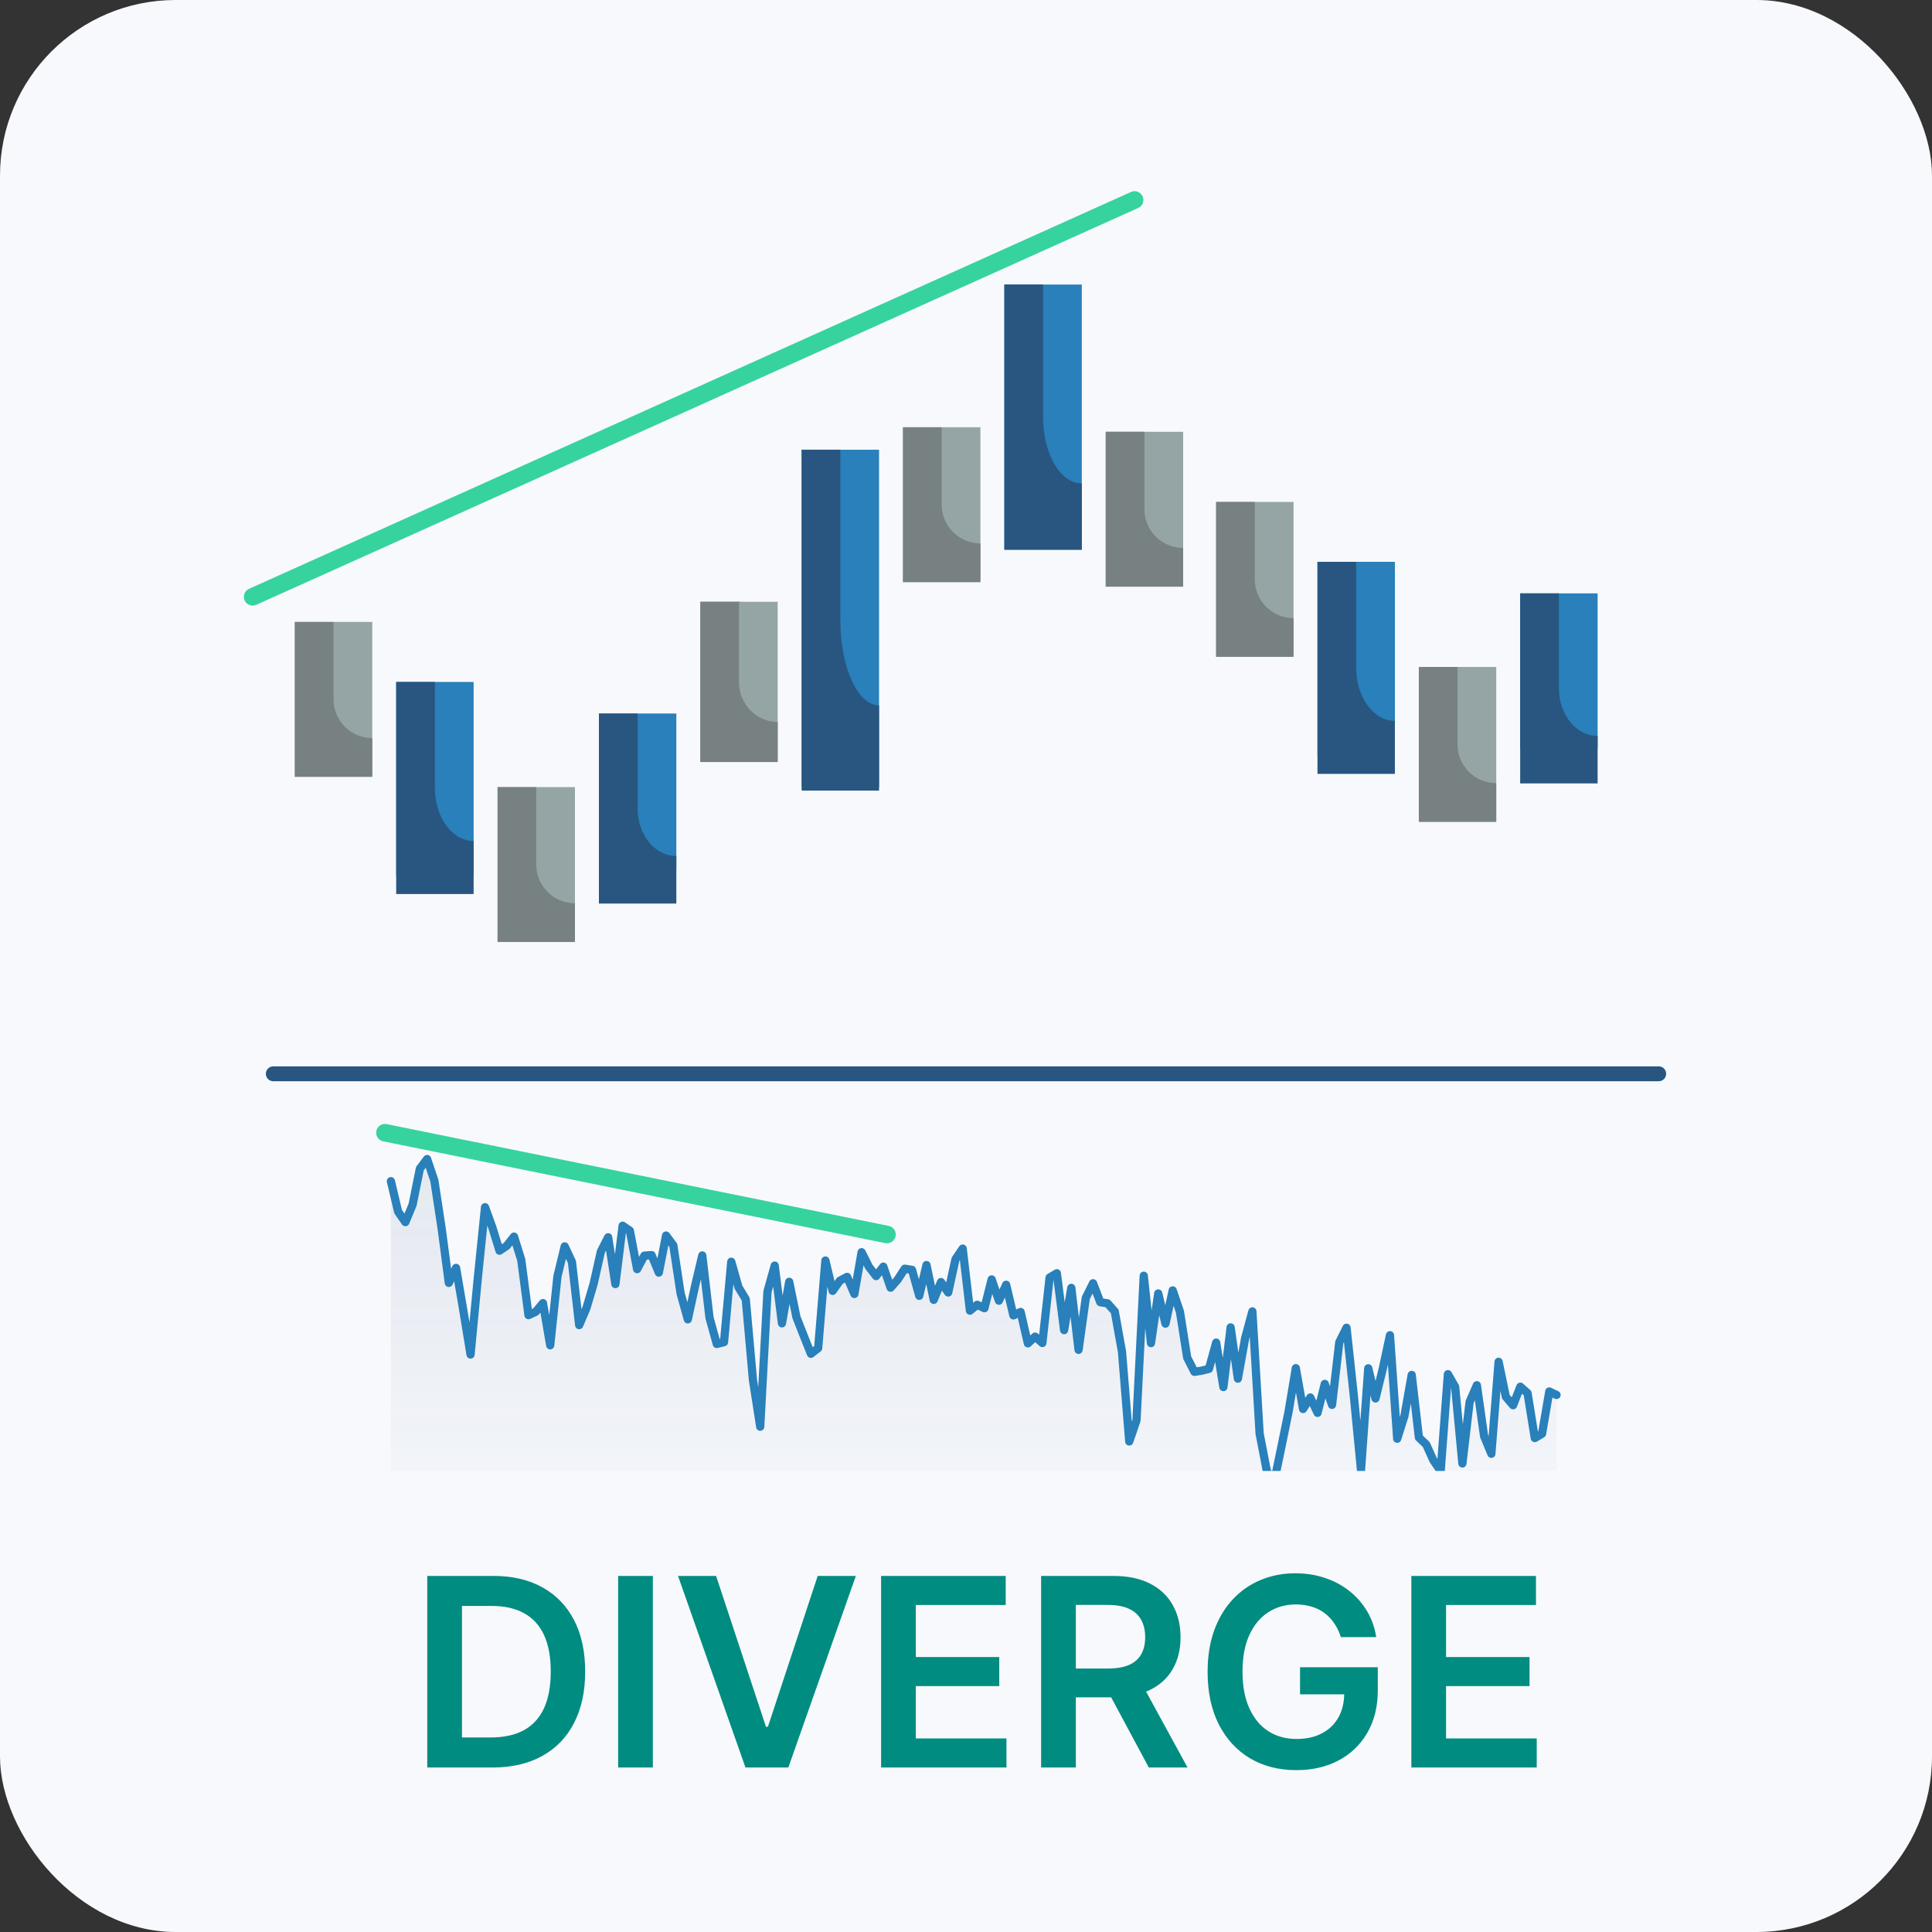 <svg width="88" height="88" viewBox="0 0 88 88" fill="none" xmlns="http://www.w3.org/2000/svg">
<rect x="0" y="0" width="88" height="88" fill="#333333" stroke="none"/>
<rect width="88" height="88" rx="8" fill="#F8F9FC"/>
<path d="M22.419 80.508H19.461V71.781H22.478C23.345 71.781 24.089 71.955 24.711 72.305C25.336 72.651 25.816 73.15 26.151 73.8C26.487 74.451 26.654 75.229 26.654 76.136C26.654 77.045 26.485 77.826 26.147 78.479C25.812 79.133 25.328 79.634 24.694 79.984C24.063 80.333 23.305 80.508 22.419 80.508ZM21.042 79.14H22.342C22.95 79.14 23.457 79.029 23.863 78.808C24.269 78.583 24.575 78.249 24.779 77.806C24.984 77.36 25.086 76.803 25.086 76.136C25.086 75.468 24.984 74.914 24.779 74.474C24.575 74.031 24.272 73.7 23.872 73.481C23.474 73.259 22.98 73.148 22.389 73.148H21.042V79.14ZM29.737 71.781V80.508H28.156V71.781H29.737ZM32.617 71.781L34.888 78.65H34.978L37.245 71.781H38.983L35.907 80.508H33.955L30.883 71.781H32.617ZM40.133 80.508V71.781H45.809V73.106H41.714V75.475H45.515V76.8H41.714V79.183H45.843V80.508H40.133ZM47.422 80.508V71.781H50.695C51.365 71.781 51.928 71.897 52.382 72.13C52.84 72.363 53.185 72.69 53.418 73.11C53.654 73.528 53.772 74.015 53.772 74.572C53.772 75.131 53.652 75.617 53.414 76.029C53.178 76.438 52.83 76.755 52.37 76.979C51.909 77.201 51.344 77.312 50.673 77.312H48.343V75.999H50.46C50.852 75.999 51.173 75.945 51.423 75.837C51.673 75.727 51.858 75.566 51.977 75.356C52.1 75.143 52.161 74.881 52.161 74.572C52.161 74.262 52.1 73.998 51.977 73.779C51.855 73.558 51.669 73.39 51.419 73.276C51.169 73.16 50.847 73.102 50.452 73.102H49.003V80.508H47.422ZM51.931 76.553L54.091 80.508H52.327L50.205 76.553H51.931ZM61.073 74.567C61.002 74.337 60.904 74.131 60.779 73.95C60.657 73.765 60.509 73.607 60.336 73.477C60.166 73.346 59.97 73.248 59.748 73.183C59.526 73.114 59.285 73.08 59.024 73.08C58.555 73.08 58.137 73.198 57.771 73.434C57.404 73.67 57.116 74.016 56.906 74.474C56.698 74.928 56.595 75.482 56.595 76.136C56.595 76.795 56.698 77.353 56.906 77.81C57.113 78.268 57.401 78.616 57.771 78.854C58.14 79.09 58.569 79.208 59.058 79.208C59.501 79.208 59.884 79.123 60.208 78.952C60.535 78.782 60.786 78.54 60.963 78.228C61.139 77.913 61.227 77.543 61.227 77.12L61.585 77.175H59.215V75.94H62.757V76.988C62.757 77.735 62.597 78.381 62.279 78.927C61.961 79.472 61.524 79.893 60.967 80.188C60.41 80.481 59.771 80.627 59.049 80.627C58.245 80.627 57.539 80.447 56.931 80.086C56.326 79.722 55.853 79.207 55.512 78.539C55.174 77.869 55.005 77.073 55.005 76.153C55.005 75.448 55.105 74.819 55.303 74.265C55.505 73.711 55.786 73.241 56.147 72.854C56.508 72.465 56.931 72.17 57.417 71.968C57.903 71.763 58.431 71.661 59.002 71.661C59.485 71.661 59.936 71.732 60.353 71.874C60.771 72.013 61.142 72.212 61.465 72.471C61.792 72.729 62.061 73.036 62.271 73.391C62.481 73.746 62.619 74.138 62.684 74.567H61.073ZM64.285 80.508V71.781H69.962V73.106H65.866V75.475H69.668V76.8H65.866V79.183H69.996V80.508H64.285Z" fill="#018C81"/>
<path d="M13.429 28.328H16.956V35.382H13.429V28.328Z" fill="#95A5A5"/>
<path d="M16.956 33.618V35.382H13.429V28.328H15.193V31.855C15.193 32.831 15.98 33.618 16.956 33.618Z" fill="#788181"/>
<path d="M55.392 22.863H58.919V29.917H55.392V22.863Z" fill="#95A5A5"/>
<path d="M58.919 28.153V29.917H55.392V22.863H57.155V26.39C57.155 27.366 57.943 28.153 58.919 28.153Z" fill="#788181"/>
<path d="M18.046 31.062H21.573V39.897H18.046V31.062Z" fill="#2980BA"/>
<path d="M21.573 38.307V40.722H18.046V31.062H19.809V35.892C19.809 37.229 20.597 38.307 21.573 38.307Z" fill="#285680"/>
<path d="M60.009 25.59H63.535V34.425H60.009V25.59Z" fill="#2980BA"/>
<path d="M63.535 32.835V35.25H60.009V25.59H61.772V30.42C61.772 31.756 62.56 32.835 63.535 32.835Z" fill="#285680"/>
<path d="M22.663 35.852H26.189V42.905H22.663V35.852Z" fill="#95A5A5"/>
<path d="M26.189 41.142V42.905H22.663V35.852H24.426V39.378C24.426 40.354 25.214 41.142 26.189 41.142Z" fill="#788181"/>
<path d="M64.626 30.379H68.152V37.432H64.626V30.379Z" fill="#95A5A5"/>
<path d="M68.152 35.669V37.432H64.626V30.379H66.389V33.906C66.389 34.881 67.177 35.669 68.152 35.669Z" fill="#788181"/>
<path d="M33.66 33.288C33.336 33.288 33.072 33.025 33.072 32.7V27.998C33.072 27.673 33.336 27.41 33.66 27.41C33.985 27.41 34.248 27.673 34.248 27.998V32.7C34.248 33.025 33.985 33.288 33.66 33.288Z" fill="#788181"/>
<path d="M31.897 27.41H35.423V34.709H31.897V27.41Z" fill="#95A5A5"/>
<path d="M35.423 32.884V34.709H31.897V27.41H33.66V31.059C33.66 32.069 34.448 32.884 35.423 32.884Z" fill="#788181"/>
<path d="M41.13 19.461H44.657V26.514H41.13V19.461Z" fill="#95A5A5"/>
<path d="M44.657 24.751V26.514H41.13V19.461H42.894V22.988C42.894 23.963 43.681 24.751 44.657 24.751Z" fill="#788181"/>
<path d="M50.364 19.668H53.891V26.721H50.364V19.668Z" fill="#95A5A5"/>
<path d="M53.891 24.958V26.721H50.364V19.668H52.128V23.195C52.128 24.17 52.915 24.958 53.891 24.958Z" fill="#788181"/>
<path d="M27.28 32.5H30.806V39.553H27.28V32.5Z" fill="#2980BA"/>
<path d="M30.806 38.992V41.156H27.28V32.5H29.043V36.828C29.043 38.026 29.831 38.992 30.806 38.992Z" fill="#285680"/>
<path d="M69.242 27.027H72.769V34.081H69.242V27.027Z" fill="#2980BA"/>
<path d="M72.769 33.52V35.684H69.242V27.027H71.006V31.355C71.006 32.553 71.793 33.52 72.769 33.52Z" fill="#285680"/>
<path d="M36.513 20.484H40.04V35.847H36.513V20.484Z" fill="#2980BA"/>
<path d="M40.04 32.128V36.009H36.513V20.484H38.277V28.247C38.277 30.394 39.064 32.128 40.04 32.128Z" fill="#285680"/>
<path d="M45.747 12.961H49.274V25.04H45.747V12.961Z" fill="#2980BA"/>
<path d="M49.274 22.02V25.04H45.747V12.961H47.51V19C47.51 20.671 48.298 22.02 49.274 22.02Z" fill="#285680"/>
<g clip-path="url(#clip0_793_71170)">
<g style="mix-blend-mode:multiply" opacity="0.1">
<path d="M70.568 63.38L70.898 63.538V73.599H17.805V53.801L18.134 55.19L18.464 55.665L18.794 54.871L19.124 53.232L19.454 52.793L19.784 53.773L20.114 55.935L20.443 58.434L20.773 57.751L21.103 59.682L21.433 61.697L21.763 58.222L22.093 54.987L22.423 55.898L22.752 56.968L23.082 56.746L23.412 56.326L23.742 57.385L24.072 59.902L24.402 59.75L24.732 59.356L25.061 61.276L25.391 58.136L25.721 56.771L26.051 57.478L26.381 60.358L26.711 59.585L27.041 58.466L27.37 57.004L27.7 56.356L28.03 58.488L28.36 55.83L28.69 56.056L29.02 57.807L29.35 57.193L29.679 57.169L30.009 57.965L30.339 56.277L30.669 56.722L30.999 58.907L31.329 60.095L31.659 58.578L31.988 57.184L32.318 60.026L32.648 61.216L32.978 61.133L33.308 57.471L33.638 58.633L33.968 59.177L34.297 62.861L34.627 64.984L34.957 58.83L35.287 57.647L35.617 60.276L35.947 58.385L36.277 59.998L36.606 60.835L36.936 61.663L37.266 61.407L37.596 57.415L37.926 58.798L38.256 58.333L38.586 58.16L38.915 58.939L39.245 57.037L39.575 57.698L39.905 58.124L40.235 57.694L40.565 58.652L40.881 58.295L41.211 57.788L41.541 57.841L41.87 59.023L42.2 57.621L42.53 59.207L42.86 58.396L43.19 58.871L43.52 57.358L43.849 56.872L44.179 59.699L44.509 59.431L44.839 59.587L45.169 58.276L45.499 59.245L45.829 58.519L46.158 59.915L46.488 59.757L46.818 61.188L47.148 60.882L47.478 61.171L47.808 58.192L48.138 57.995L48.468 60.585L48.797 58.661L49.127 61.483L49.457 59.115L49.787 58.451L50.117 59.314L50.447 59.365L50.776 59.737L51.106 61.575L51.436 65.656L51.766 64.695L52.096 58.107L52.426 61.177L52.756 58.916L53.086 60.289L53.415 58.776L53.745 59.746L54.075 61.839L54.405 62.485L54.735 62.432L55.065 62.35L55.395 61.154L55.724 63.178L56.054 60.461L56.384 62.795L56.714 60.955L57.044 59.733L57.374 65.297L57.703 67.002L58.033 67.507L58.363 65.913L58.693 64.3L59.023 62.318L59.353 64.178L59.683 63.654L60.013 64.353L60.342 63.035L60.672 63.989L61.002 61.137L61.332 60.478L61.662 63.544L61.992 66.955L62.322 62.324L62.651 63.698L62.981 62.355L63.311 60.818L63.641 65.532L63.971 64.49L64.301 62.626L64.63 65.479L64.96 65.791L65.29 66.517L65.62 67.002L65.95 62.592L66.28 63.168L66.61 66.658L66.939 63.855L67.269 63.095L67.599 65.417L67.929 66.217L68.259 62.027L68.589 63.619L68.919 64.007L69.249 63.163L69.578 63.456L69.908 65.502L70.238 65.305L70.568 63.38Z" fill="url(#paint0_linear_793_71170)"/>
</g>
<path d="M70.898 63.538L70.568 63.38L70.238 65.305L69.908 65.502L69.578 63.456L69.249 63.163L68.919 64.007L68.589 63.619L68.259 62.027L67.929 66.217L67.599 65.417L67.269 63.095L66.939 63.855L66.61 66.658L66.28 63.168L65.95 62.592L65.62 67.002L65.29 66.517L64.96 65.791L64.63 65.479L64.301 62.626L63.971 64.49L63.641 65.532L63.311 60.818L62.981 62.355L62.651 63.698L62.322 62.324L61.992 66.955L61.662 63.544L61.332 60.478L61.002 61.137L60.672 63.989L60.342 63.035L60.013 64.353L59.683 63.654L59.353 64.178L59.023 62.318L58.693 64.3L58.363 65.913L58.033 67.507L57.703 67.002L57.374 65.297L57.044 59.733L56.714 60.955L56.384 62.795L56.054 60.461L55.724 63.178L55.395 61.154L55.065 62.35L54.735 62.432L54.405 62.485L54.075 61.839L53.745 59.746L53.415 58.776L53.086 60.289L52.756 58.916L52.426 61.177L52.096 58.107L51.766 64.695L51.436 65.656L51.106 61.575L50.776 59.737L50.447 59.365L50.117 59.314L49.787 58.451L49.457 59.115L49.127 61.483L48.797 58.661L48.468 60.585L48.138 57.995L47.808 58.192L47.478 61.171L47.148 60.882L46.818 61.188L46.488 59.757L46.158 59.915L45.829 58.519L45.499 59.245L45.169 58.276L44.839 59.587L44.509 59.431L44.179 59.699L43.849 56.872L43.52 57.358L43.19 58.871L42.86 58.396L42.53 59.207L42.2 57.621L41.87 59.023L41.541 57.841L41.211 57.788L40.881 58.295L40.565 58.652L40.235 57.694L39.905 58.124L39.575 57.698L39.245 57.037L38.915 58.939L38.586 58.16L38.256 58.333L37.926 58.798L37.596 57.415L37.266 61.407L36.936 61.663L36.606 60.835L36.277 59.998L35.947 58.385L35.617 60.276L35.287 57.647L34.957 58.83L34.627 64.984L34.297 62.861L33.968 59.177L33.638 58.633L33.308 57.471L32.978 61.133L32.648 61.216L32.318 60.026L31.988 57.184L31.659 58.578L31.329 60.095L30.999 58.907L30.669 56.722L30.339 56.277L30.009 57.965L29.679 57.169L29.35 57.193L29.02 57.807L28.69 56.056L28.36 55.83L28.03 58.488L27.7 56.356L27.37 57.004L27.041 58.466L26.711 59.585L26.381 60.358L26.051 57.478L25.721 56.771L25.391 58.136L25.061 61.276L24.732 59.356L24.402 59.75L24.072 59.902L23.742 57.385L23.412 56.326L23.082 56.746L22.752 56.968L22.423 55.898L22.093 54.987L21.763 58.222L21.433 61.697L21.103 59.682L20.773 57.751L20.443 58.434L20.114 55.935L19.784 53.773L19.454 52.793L19.124 53.232L18.794 54.871L18.464 55.665L18.134 55.19L17.805 53.801" stroke="#2980BA" stroke-width="0.375" stroke-linecap="round" stroke-linejoin="round"/>
</g>
<line x1="12.449" y1="48.91" x2="75.551" y2="48.91" stroke="#285680" stroke-width="0.679" stroke-linecap="round"/>
<path d="M11.508 27.184L51.678 9.109" stroke="#36D39F" stroke-width="0.8" stroke-linecap="round"/>
<path d="M17.534 51.594L40.399 56.23" stroke="#36D39F" stroke-width="0.8" stroke-linecap="round"/>
<defs>
<linearGradient id="paint0_linear_793_71170" x1="44.352" y1="52.793" x2="44.352" y2="72.673" gradientUnits="userSpaceOnUse">
<stop stop-color="#285680"/>
<stop offset="1" stop-color="#285680" stop-opacity="0"/>
</linearGradient>
<clipPath id="clip0_793_71170">
<rect width="54" height="15" fill="white" transform="translate(17.42 52)"/>
</clipPath>
</defs>
</svg>
